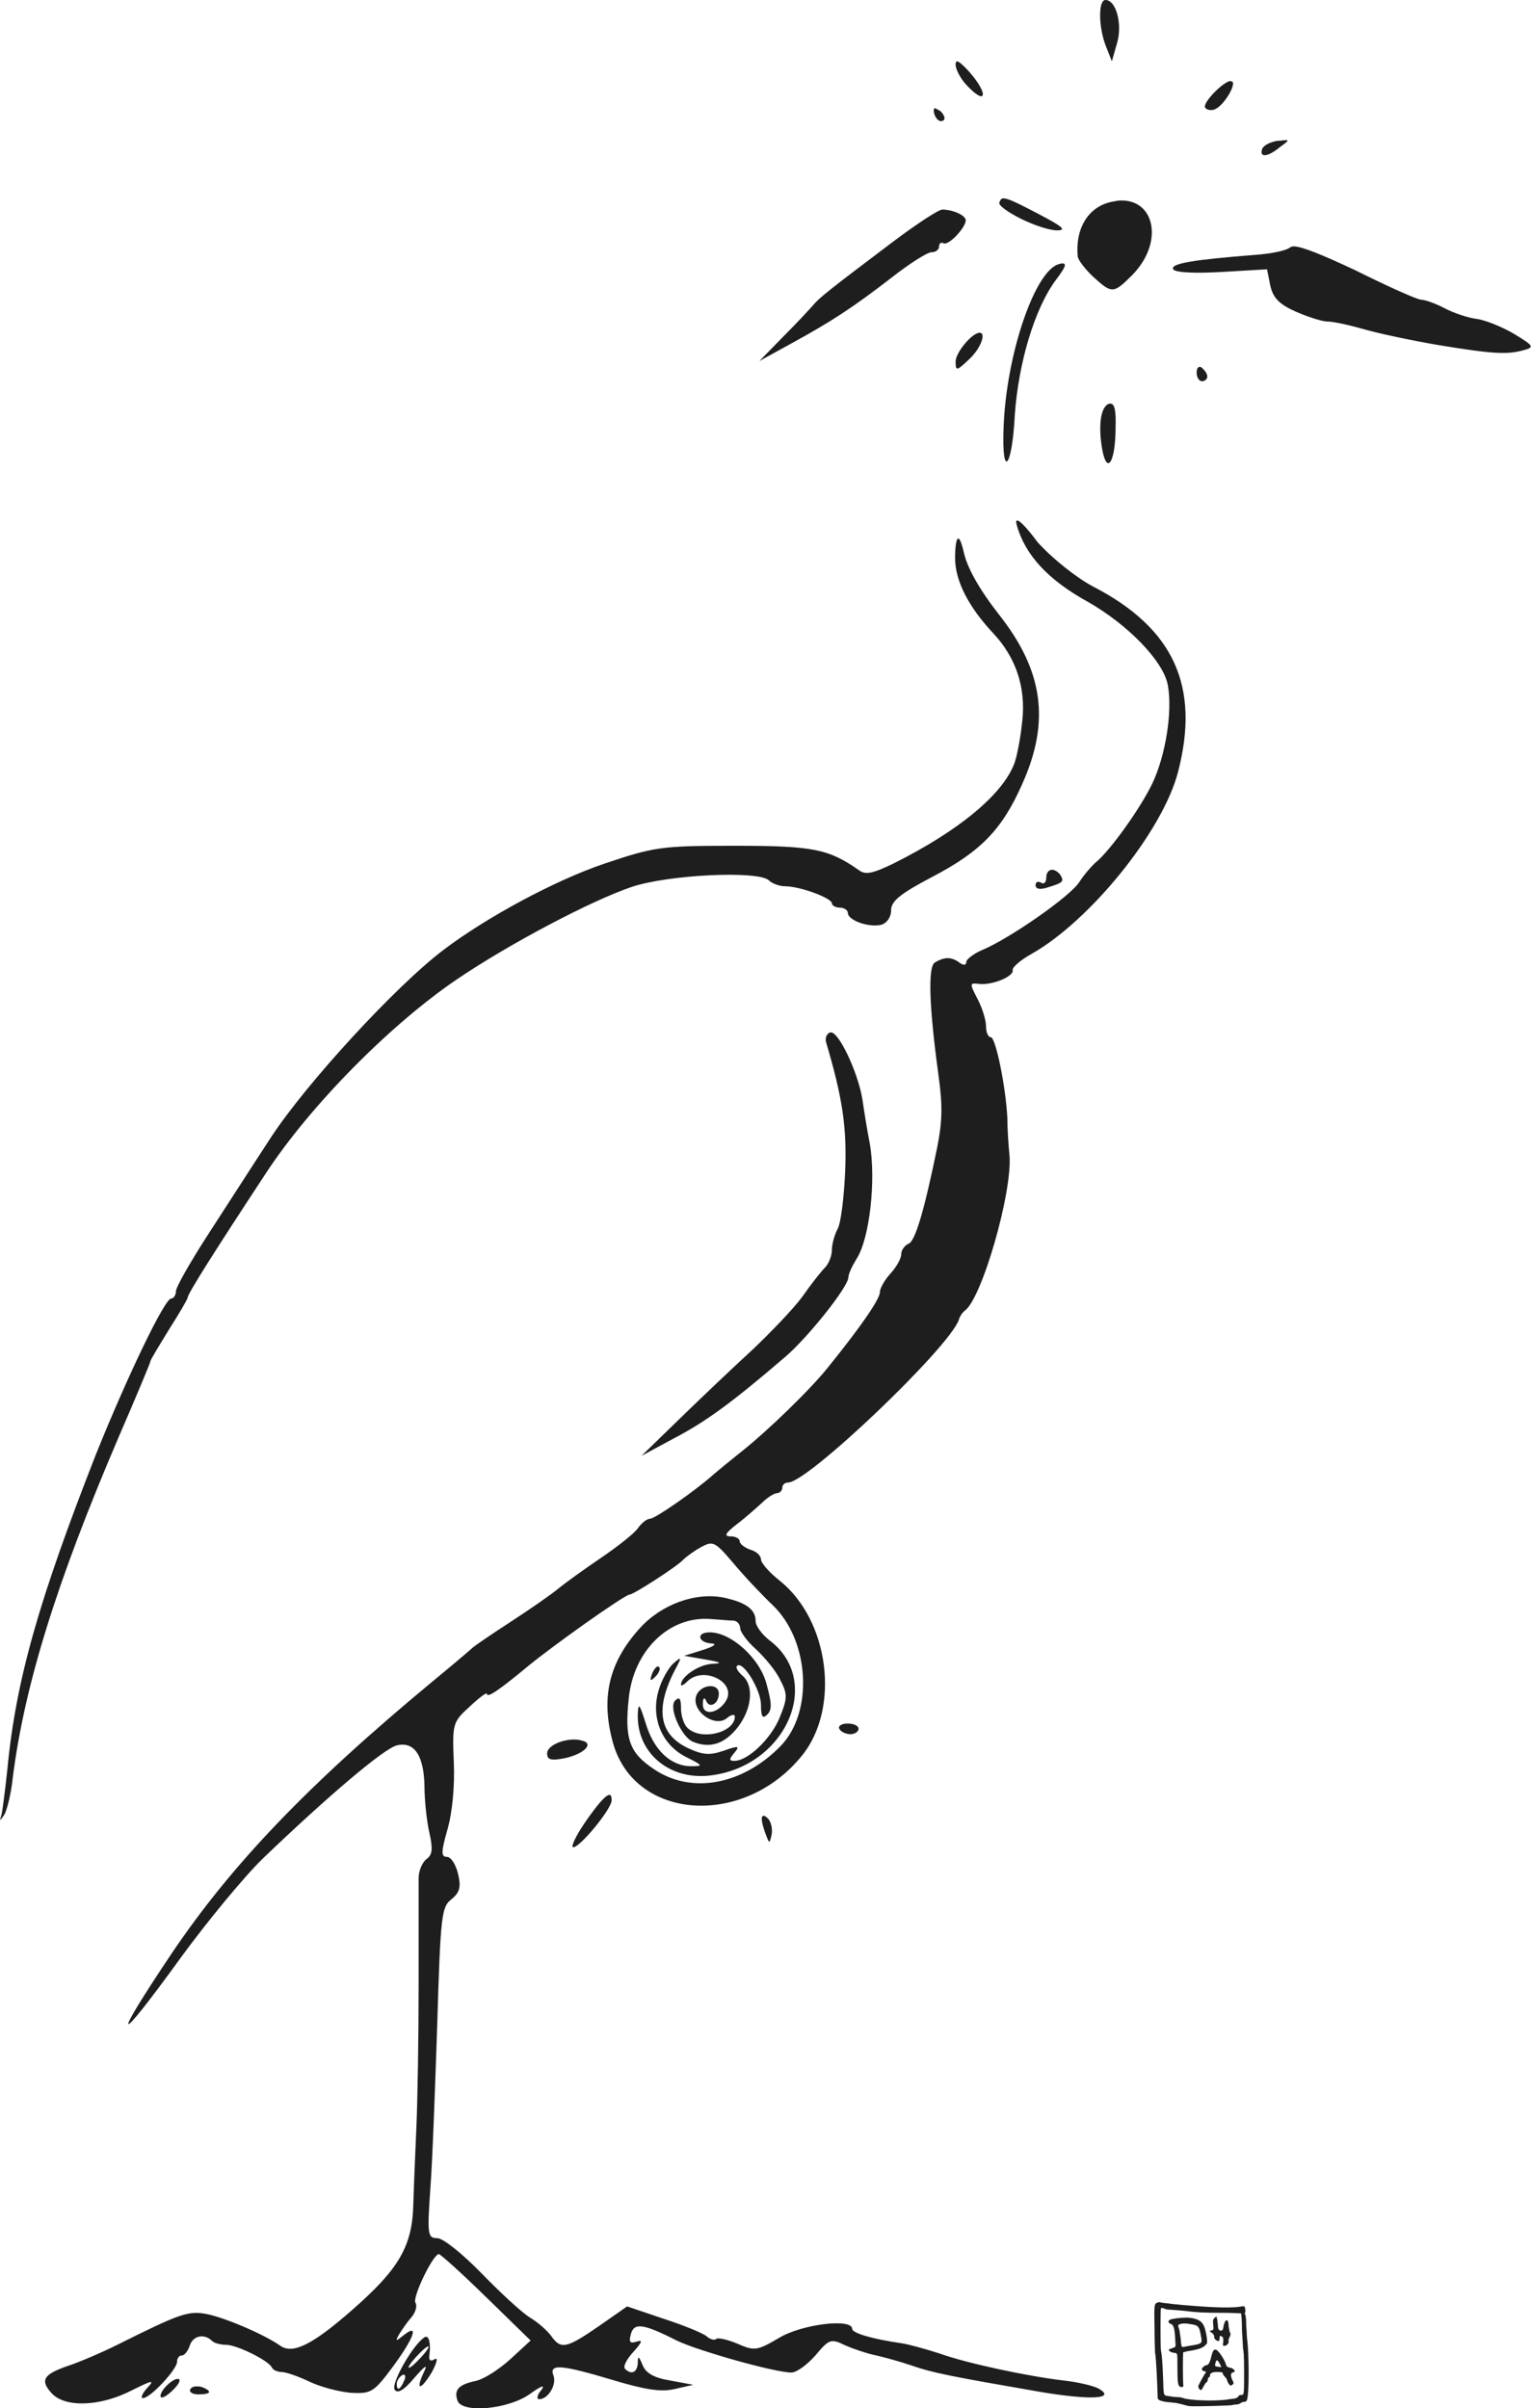 <?xml version="1.0" encoding="utf-8"?>
<!-- Generator: Adobe Illustrator 24.2.0, SVG Export Plug-In . SVG Version: 6.00 Build 0)  -->
<svg version="1.1" id="bird" xmlns="http://www.w3.org/2000/svg" xmlns:xlink="http://www.w3.org/1999/xlink" x="0px" y="0px"
	 viewBox="0 0 287.1 451.6" style="enable-background:new 0 0 287.1 451.6;" xml:space="preserve">
<style type="text/css">
	.st0{fill:#1E1E1E;}
</style>
<path id="main_path" class="st0" d="M190.8,97.6c-0.3,0-0.3,0.3-0.1,1c1.6,5.5,5.8,10.1,13.2,14.2c7.6,4.3,14.3,11.2,15.1,15.7
	c0.9,4.9-0.4,13.1-2.9,18.4c-2.2,4.6-7.9,12.6-10.6,14.8c-0.8,0.7-2.2,2.3-3.1,3.7c-1.7,2.7-13.1,10.6-18.1,12.7
	c-1.7,0.7-3.1,1.8-3.1,2.3c0,0.6-0.5,0.7-1.3,0.1c-1.5-1.1-2.8-1.1-4.6,0c-1.3,0.8-1.1,8.1,0.7,21.2c0.8,5.8,0.7,8.7-0.3,13.7
	c-2.4,11.7-4.1,17.4-5.3,17.8c-0.7,0.3-1.4,1.2-1.4,2c0,0.8-0.9,2.4-2,3.6c-1.1,1.2-2,2.8-2,3.5c0,1.3-3.5,6.4-9.8,14.2
	c-3.2,4-11.3,11.9-16.4,15.9c-2,1.6-4.2,3.4-5,4.1c-3.6,3.2-11,8.3-11.9,8.3c-0.6,0-1.6,0.8-2.3,1.8c-0.7,1-3.9,3.5-7,5.6
	c-3.1,2.1-6.7,4.7-7.9,5.7c-1.2,1-5.2,3.8-8.9,6.2c-3.7,2.4-6.9,4.6-7.2,4.9c-0.3,0.3-3.7,3.2-7.6,6.4
	c-23.4,19.4-37.6,34.3-48.8,50.9c-11.6,17.3-10.6,17.8,1.7,0.8c4.9-6.7,11.8-15.1,15.4-18.6c12.3-11.8,22.7-20.6,25.1-21.2
	c3.3-0.8,5.1,1.9,5.2,7.7c0,2.5,0.4,6.4,0.9,8.6c0.7,3.1,0.6,4.2-0.5,5c-0.8,0.6-1.5,2.2-1.5,3.6c0,1.4,0,10.4,0,20.1
	c0,9.7-0.2,21.5-0.4,26.2c-0.2,4.7-0.5,11.5-0.6,15c-0.2,7.8-2.8,12.1-11.5,19.7c-7.4,6.5-11.1,8.3-13.4,6.7c-3.1-2.2-10.7-5.4-14-6
	c-3.3-0.6-5,0-16.4,5.7c-3,1.5-7.2,3.3-9.3,4c-4.7,1.6-5.5,2.7-3.2,5.2c2.5,2.7,9,2.5,14.9-0.5c4-2,4.5-2.1,3-0.5
	c-0.9,1-1.3,1.9-0.8,1.9c1.4,0,6.4-5.4,6.4-6.8c0-0.7,0.4-1.2,0.9-1.2s1.2-0.9,1.5-1.9c0.6-1.8,2.7-2.3,4.2-0.8
	c0.4,0.4,1.6,0.7,2.6,0.7c2,0,8.1,3,8.6,4.3c0.2,0.4,1,0.8,1.8,0.8c0.8,0,3.1,0.8,5.2,1.8c2.1,1,5.5,1.9,7.8,2.1
	c3.8,0.2,4.3-0.1,7.8-4.8c4-5.4,5.1-8.4,2.1-6c-1.5,1.2-1.6,1.2-0.9-0.1c0.5-0.8,1.5-2.3,2.3-3.2c0.8-0.9,1.2-2.2,0.8-2.8
	c-0.6-1,3.3-9.1,4.4-9.1c0.3,0,4.3,3.6,8.9,8.1l8.3,8.1l-3.8,3.5c-2.1,1.9-5,3.8-6.6,4.1c-3.2,0.7-4,1.7-3.3,3.7
	c0.9,2.4,9.6,1.6,13.6-1.3c2.1-1.5,2.9-1.8,2.1-0.7c-0.8,0.9-0.9,1.7-0.4,1.7c1.7,0,3.3-2.7,2.7-4.4c-0.9-2.3,1.4-2.1,11.1,0.8
	c6,1.8,9,2.3,11.6,1.7l3.5-0.8l-4.3-0.8c-3.1-0.5-4.6-1.4-5.2-2.9c-0.7-1.7-0.9-1.8-0.9-0.4c-0.1,1.8-1.2,2.3-2.4,1.1
	c-0.4-0.4,0.3-1.8,1.6-3.2c1.6-1.8,1.8-2.3,0.6-1.9c-1.3,0.4-1.5,0.1-1.1-1.4c0.6-2.2,2.3-2,8.6,1.2c3.9,1.9,18.4,6,21.5,6
	c1,0,3-1.5,4.5-3.2c2.6-3.1,2.9-3.2,5.6-1.9c1.6,0.7,4,1.5,5.4,1.8c1.4,0.3,4.4,1.1,6.8,1.9c4.3,1.5,7.5,2.1,24.2,5
	c9.4,1.6,14.6,1.4,11.1-0.6c-0.9-0.5-3.8-1.2-6.5-1.5c-6.8-0.8-18.1-3.2-23.4-5.1c-2.5-0.8-5.7-1.7-7.1-1.9
	c-5.5-0.8-9.2-1.9-9.2-2.7c0-2-9.4-0.9-13.7,1.7c-4.1,2.4-4.6,2.5-7.8,1.1c-1.9-0.8-3.7-1.2-4-0.9c-0.3,0.3-1.1,0.1-1.8-0.5
	s-4.4-2.1-8.1-3.3l-6.8-2.3l-5.3,3.7c-6.1,4.2-7.1,4.4-8.9,1.9c-0.7-1-2.5-2.6-4-3.5c-1.5-0.9-5.6-4.7-9.1-8.3
	c-3.5-3.6-7.2-6.6-8.3-6.6c-1.8,0-1.9-0.6-1.3-9.3c0.4-5.1,0.9-19.1,1.3-31c0.6-20,0.8-21.8,2.6-23.2c1.6-1.3,1.9-2.3,1.3-4.8
	c-0.4-1.7-1.3-3.2-2.1-3.2c-1.1,0-1.1-0.9,0.1-5.1c0.9-3.1,1.4-8.1,1.2-12.6c-0.3-7.3-0.2-7.6,3-10.5c1.8-1.7,3.2-2.7,3.2-2.4
	c0,0.9,2.2-0.6,7.4-4.9c4.8-4,18.5-13.7,19.4-13.7c0.7,0,8.8-5.2,10-6.5c0.6-0.6,2.1-1.7,3.4-2.4c2.2-1.2,2.6-1,6,3
	c2,2.4,5.3,5.9,7.4,7.9c6.9,6.6,7.7,20,1.5,26.4c-7.1,7.3-16.7,9.1-23.7,4.4c-4.7-3.1-5.6-5.7-4.8-13.3c0.9-9,7.6-15.5,15.3-14.9
	c1.7,0.1,3.6,0.3,4.3,0.3c0.7,0,1.3,0.7,1.3,1.4c0,0.7,1.3,2.5,3,4c1.6,1.5,3.7,4,4.5,5.7c1.4,2.7,1.4,3.4-0.1,7.1
	c-1.6,3.9-5.9,8.1-8.5,8.1c-1,0-1-0.3,0-1.5c1.1-1.3,0.8-1.4-2-0.4c-2.6,0.9-3.9,0.8-6.7-0.5c-5.5-2.6-6.2-7.5-2.3-14.9
	c1.2-2.2,1.1-2.3-0.4-1c-0.9,0.8-2.2,3-2.8,5.1c-1.5,5.1,0.6,10.2,5.2,12.5c3.2,1.6,3.2,1.7,0.9,1.7c-3.8,0-7-3-8.5-8
	c-1.2-3.8-1.4-4-1.5-1.7c-0.2,7.3,6.1,12.5,13.9,11.4c14.1-1.9,20.8-17.8,10.8-25.3c-1.4-1.1-2.6-2.7-2.6-3.6c0-2.2-1.8-3.5-5.9-4.4
	c-5.3-1.1-11.7,1.2-15.8,5.7c-5.9,6.5-7.4,13.2-5,21.7c4.2,14.4,24.5,15.7,35.4,2.2c7.2-8.9,5.1-25.4-4.2-32.8
	c-1.9-1.5-3.5-3.3-3.5-4c0-0.7-0.9-1.5-2-1.8c-1.1-0.4-2-1.1-2-1.6c0-0.5-0.8-0.9-1.7-0.9c-1.3,0-1-0.6,1.2-2.3
	c1.6-1.2,3.7-3.1,4.7-4c1-1,2.3-1.8,2.8-1.8s1-0.5,1-1c0-0.6,0.5-1,1.1-1c3.7,0,30.2-25.3,32-30.5c0.2-0.7,0.7-1.4,1.1-1.7
	c3.2-2.2,9-22.3,8.4-29.2c-0.2-1.9-0.4-5.1-0.4-7c-0.3-5.9-2.2-15.1-3.1-15.1c-0.5,0-0.9-0.9-0.9-2.1c0-1.1-0.7-3.4-1.6-5.1
	c-1.5-2.9-1.5-3,0.3-2.8c2.4,0.3,6.6-1.4,6.3-2.6c-0.1-0.5,1.5-1.9,3.5-3c11-6.2,24.6-23,27.5-34.1c4.2-16.1-0.8-27-15.9-34.8
	c-3.2-1.7-7.7-5.3-10.4-8.3C192.5,98.9,191.3,97.7,190.8,97.6z M179.7,101c-0.3-0.1-0.6,1.2-0.6,3.6c0,4.3,2.5,9.2,7.2,14.2
	c4.2,4.5,6.1,10.1,5.4,16.4c-0.3,3.1-1,6.7-1.5,8c-2.2,5.8-10.4,12.6-22.6,18.7c-3.9,1.9-5.3,2.2-6.5,1.3c-5.7-4-8.6-4.6-23.3-4.6
	c-13.9,0-15.1,0.2-24.6,3.4c-9.1,3.1-21.8,9.9-30,16.1c-9,6.8-25.8,25.1-32.4,35.2c-3.8,5.8-9.3,14.4-12.3,19
	c-3,4.7-5.5,9.1-5.5,9.8c0,0.7-0.4,1.4-0.9,1.4c-1.2,0-8.1,14.3-14.1,29.2C7.3,300,3,315,1.4,331.6c-0.4,3.8-0.9,7.7-1.1,8.6
	c-0.4,1.4-0.4,1.4,0.5,0.1c0.5-0.8,1.3-4,1.6-7c2.2-17.3,8.2-36.6,19.8-63.7c3.3-7.6,6-14.1,6-14.3c0-0.3,1.6-2.9,3.5-6
	c1.9-3,3.5-5.7,3.5-6c0-0.7,5.2-8.9,14.6-23.2c8.3-12.7,23.3-27.9,35.8-36.4c9.7-6.6,25.2-14.8,32.9-17.4c6.9-2.3,23.8-3.1,25.7-1.2
	c0.6,0.6,2,1.1,3.1,1.1c2.7,0,8.7,2.2,8.7,3.2c0,0.4,0.7,0.8,1.5,0.8s1.5,0.5,1.5,1c0,1.4,4,2.8,6.3,2.2c1-0.3,1.8-1.4,1.8-2.7
	c0-1.7,1.7-3.1,7.6-6.2c9.2-4.8,13.2-8.9,17-17.5c5.3-11.8,3.9-21.3-4.4-31.8c-3.6-4.6-6-8.8-6.6-11.8
	C180.3,101.8,180,101,179.7,101z M155.8,193.6c0,0-0.1,0-0.1,0c-0.7,0.2-1,1.1-0.8,1.8c3.1,10.5,3.9,15.9,3.6,24
	c-0.2,4.9-0.8,9.9-1.4,11c-0.6,1.1-1.1,2.9-1.1,4c0,1.1-0.6,2.6-1.3,3.3c-0.7,0.7-2.6,3.1-4.2,5.4c-1.6,2.2-5.9,6.7-9.5,10.1
	c-3.6,3.3-9.7,9.1-13.6,12.9l-7.1,6.9l6.3-3.4c5.9-3.1,10.8-6.7,20.7-15.2c4.2-3.6,11.8-13.1,11.8-14.9c0-0.6,0.7-2.1,1.5-3.4
	c2.5-3.8,3.7-14.9,2.5-21.7c-0.5-2.5-1.1-6.3-1.4-8.4C160.8,200.9,157.3,193.5,155.8,193.6z"/>
<g id="small_nodes">
	<g>
		<path class="st0" d="M207.3,0c-1.4,0-1.3,5.2,0.1,8.7l1.1,2.8l1-3.5C210.5,4.5,209.3,0,207.3,0z"/>
		<path class="st0" d="M179.5,11.5c-0.2,0-0.3,0.2-0.3,0.6c0,0.9,0.9,2.6,2,3.8c3.8,4.1,4.3,1.8,0.5-2.5
			C180.6,12.2,179.9,11.6,179.5,11.5z"/>
		<path class="st0" d="M230.8,15.2c-1.2-0.1-5.4,4.1-4.8,5c0.3,0.4,1.1,0.6,1.8,0.3c1.6-0.6,4-4.5,3.3-5.2
			C231,15.3,230.9,15.3,230.8,15.2z"/>
		<path class="st0" d="M175.4,20.3c-0.2,0-0.3,0.1-0.3,0.4c0,0.6,0.3,1.3,0.7,1.7c0.4,0.4,0.9,0.4,1.2,0.1c0.3-0.3,0-1.1-0.7-1.7
			C175.9,20.6,175.6,20.4,175.4,20.3z"/>
		<path class="st0" d="M240.9,26.3c-0.3,0-0.7,0.1-1.3,0.1c-1.3,0.2-2.6,0.8-2.9,1.5c-0.6,1.7,1,1.6,3.3-0.3
			C241.5,26.5,241.9,26.2,240.9,26.3z"/>
	</g>
	<g>
		<path class="st0" d="M176.7,39.3c-0.7,0-4.8,2.7-9.2,6c-12.2,9.2-13.8,10.5-15,11.9c-0.6,0.7-3.1,3.4-5.6,5.9l-4.5,4.6l6-3.3
			c7.5-4.1,11.5-6.7,19-12.5c3.2-2.5,6.5-4.6,7.3-4.6s1.4-0.5,1.4-1.1c0-0.6,0.4-0.8,0.8-0.6c0.9,0.6,4.2-2.9,4.2-4.3
			C181.1,40.4,178.7,39.3,176.7,39.3L176.7,39.3z"/>
		<path class="st0" d="M183.7,62.4c-1.4,0-4.5,3.7-4.5,5.4c0,1.8,0.2,1.8,2.5-0.4C183.9,65.4,185,62.4,183.7,62.4z"/>
		<path class="st0" d="M225,68.8c-0.4,0-0.6,0.4-0.6,1.1c0,0.9,0.5,1.6,1,1.6s1-0.4,1-0.9c0-0.5-0.5-1.2-1-1.6
			C225.3,68.9,225.2,68.8,225,68.8z"/>
		<path class="st0" d="M208.2,75.7c-0.1,0-0.1,0-0.2,0c-1.6,0.5-2.1,4.1-1.3,8.6c0.9,4.9,2.5,2.3,2.5-4.2
			C209.3,77,209,75.6,208.2,75.7L208.2,75.7z"/>
	</g>
	<path class="st0" d="M197.3,163.1c-0.6,0-1.1,0.5-1.1,1.5c0,0.9-0.5,1.3-1,0.9c-0.6-0.3-1-0.1-1,0.5c0,0.7,0.8,0.9,2.3,0.4
		c2.9-0.9,3.1-1.1,2.3-2.4C198.4,163.5,197.8,163.1,197.3,163.1z"/>
	<g>
		<path class="st0" d="M158.9,323.2c-1.1,0-1.8,0.5-1.5,1c0.3,0.6,1.3,1,2.1,1c0.8,0,1.5-0.5,1.5-1
			C161,323.6,160.1,323.2,158.9,323.2z"/>
		<path class="st0" d="M107.4,326.2c-2.4,0.1-4.8,1.3-4.8,2.6c0,1.2,0.7,1.4,3.3,0.9c3.7-0.8,5.6-2.8,3.2-3.3
			C108.5,326.2,108,326.2,107.4,326.2z"/>
		<path class="st0" d="M114.2,336.6c-0.7,0.1-2.2,1.8-4.6,5.3c-1.7,2.5-2.6,4.5-2.1,4.5c1.3,0,7.2-7.2,7.2-8.8
			C114.7,336.8,114.5,336.5,114.2,336.6z"/>
		<path class="st0" d="M143.2,340.5c-0.6,0-0.4,1.3,0.4,3.5c0.7,1.8,0.7,1.8,1.1,0c0.2-1-0.1-2.4-0.7-3
			C143.7,340.7,143.4,340.5,143.2,340.5z"/>
	</g>
	<g>
		<path class="st0" d="M133.1,306.1c-2.7,0-2.2,2,0.5,2.1c0.9,0.1,0.1,0.6-1.8,1.2l-3.5,1.1l4,0.7c2.9,0.5,3.3,0.7,1.3,0.8
			c-2.5,0.1-5.9,2.4-5.9,3.9c0,0.3,0.5,0.1,1.2-0.6c3-3,9.4,0.2,7.2,3.7c-1.5,2.4-4.4,2.8-4.3,0.5c0-1.1,0.3-1.3,0.6-0.6
			c0.6,1.6,2.4,0.6,2.4-1.3c0-2.2-3.7-1.7-4.3,0.6c-0.7,2.8,3.6,5.8,5.8,4c0.8-0.7,1.5-0.8,1.5-0.3c0,3-6.4,4.6-8.9,2.1
			c-0.7-0.7-1.2-2.3-1.2-3.7c0-1.8-0.3-2.2-1.1-1.4c-1.3,1.3,1.2,6.8,3.3,7.7c3.1,1.3,5.8,0.5,8.2-2.4c2.9-3.5,3.4-8.1,1.1-10
			c-0.8-0.7-1.3-1.5-1-1.8c1.1-1.1,4.5,4.5,4.5,7.3c0,2.2,0.3,2.7,1.2,1.8c0.9-0.9,0.8-2.2-0.1-5.5
			C142.6,311,137.1,306.1,133.1,306.1z"/>
		<path class="st0" d="M123.3,312.5c-0.3,0.1-0.7,0.6-1,1.3c-0.5,1.4-0.4,1.6,0.6,0.6c0.7-0.7,1-1.5,0.7-1.8
			C123.5,312.5,123.4,312.5,123.3,312.5z"/>
	</g>
	<g>
		<path class="st0" d="M33.3,446.1c-1,0-3.2,2.1-3.2,3.2c0,0.6,0.9,0.2,2-0.8c1.1-1,1.8-2,1.5-2.3C33.6,446.1,33.5,446.1,33.3,446.1
			z"/>
		<path class="st0" d="M36.8,447.5c-0.5,0-0.9,0.2-1.1,0.5c-0.3,0.5,0.3,1,1.5,1c2.4,0,2.7-0.6,0.6-1.4
			C37.4,447.5,37.1,447.5,36.8,447.5z"/>
	</g>
	<path class="st0" d="M81.5,442.4c-0.7,0.5-1.1,0.2-1-0.6c0.3-2.2,0-3.6-0.6-3.6c-0.1,0-0.2,0-0.3,0.1c-2.1,1.3-6.3,8.6-5.6,9.8v0
		c0.5,0.8,1.7,0.2,3.7-2.2c2-2.3,2.6-2.7,1.8-1.1c-1.7,3.6-0.6,3.5,1.5,0C81.9,443.1,82.2,442,81.5,442.4z M75.8,446.4
		c-0.7,1.7-1.4,2.1-1.4,0.6c0-0.5,0.4-1.2,1-1.6c0.1-0.1,0.3-0.1,0.4-0.1c0,0,0,0,0,0h0c0,0,0,0,0,0C76,445.4,76.1,445.8,75.8,446.4
		z M79,442c-1,1.1-2,2-2.3,2s0.3-0.9,1.3-2c1-1.1,2-2,2.3-2S80,440.9,79,442z"/>
	<g>
		<path class="st0" d="M233.9,438.9c-0.1-0.5-0.1-1.7-0.2-2.8c0-1.1-0.1-2-0.2-2.1s-0.1-0.2,0-0.4c0.1-0.1,0-0.5,0-0.7
			c-0.1-0.5-0.1-0.5-1.3-0.3c-2,0.2-5.2,0.1-10.8-0.4c-0.6-0.1-1.4-0.1-1.9-0.2s-1.2-0.1-1.6-0.2c-0.2,0-0.4-0.1-0.5-0.1l0,0
			c-0.2,0-0.4,0.1-0.6,0.2c-0.3,0.3-0.4,0.5-0.3,4.6c0,2.4,0.1,4.5,0.1,4.7c0.2,0.7,0.4,5.4,0.5,8.5c0,0.4,0.9,0.7,2.5,0.8
			c0.6,0.1,1.2,0.1,1.3,0.2c0.1,0,0.5,0.1,0.9,0.2s1,0.3,1.3,0.3c0.9,0.1,8-0.1,8-0.2c0,0,0.3-0.1,0.7-0.1c0.4,0,0.8-0.2,0.9-0.3
			c0.1-0.1,0.4-0.2,0.6-0.2c0.2,0,0.5-0.1,0.5-0.3C234.3,449.3,234.2,441.2,233.9,438.9z M232.8,449.1c-0.3,0-0.5,0.1-0.6,0.3
			s-0.4,0.3-0.7,0.4c-0.3,0-1,0.1-1.6,0.2c-2.8,0.3-6.8,0.1-8-0.3c-0.2-0.1-0.7-0.2-1.3-0.2c-0.6,0-1.3-0.2-1.7-0.2
			c-0.7-0.2-0.7,0.1-0.8-3.6c-0.1-2.5-0.2-4-0.4-5c-0.1-0.9-0.1-7.6,0-7.8c0-0.1,0.1-0.1,0.2-0.1h0c0.1,0,0.2,0,0.4,0.1
			c0.2,0.1,0.6,0.2,0.8,0.2c0.4,0,2.8,0.2,3.6,0.3c1.4,0.2,3.2,0.3,6.4,0.3c1.9,0,3.5,0.1,3.6,0.1c0.1,0.1,0.2,1.5,0.2,3.2
			c0.1,1.7,0.2,3.2,0.2,3.4c0.1,0.4,0.2,1.2,0.2,4.4C233.3,449,233.3,449.1,232.8,449.1z"/>
		<path class="st0" d="M228.2,434.4c-0.1,0-0.2,0.1-0.4,0.2c-0.3,0.3-0.4,0.5-0.3,1.3c0.1,0.9,0.1,1-0.3,1.1l-0.4,0.1l0.5,0.4
			c0.3,0.2,0.4,0.5,0.4,0.7c-0.1,0.3,0.4,0.8,0.8,0.8c0.1,0,0.2-0.2,0.2-0.5c0-0.5,0.1-0.6,0.5-0.3c0.2,0.1,0.2,0.4,0.2,0.9
			c-0.1,0.7-0.1,0.8,0.2,0.8c0.4,0,0.9-0.5,0.8-0.8c-0.1-0.1,0-0.5,0.2-0.9c0.2-0.4,0.2-0.6,0.1-0.7c-0.1-0.1-0.2-0.6-0.3-1.2
			c0-0.7-0.1-1.1-0.3-1.2c-0.3-0.1-0.6,0.6-0.7,1.4c-0.1,0.8-0.9,0.7-1-0.1c0-0.2,0-0.6-0.1-1c0-0.4-0.1-0.8-0.2-0.9
			C228.3,434.5,228.3,434.4,228.2,434.4L228.2,434.4z"/>
		<path class="st0" d="M226.3,438.3c-0.4-2.6-0.9-3.2-2.7-3.6c-0.2,0-0.6-0.1-1-0.1c-1.2,0-2.8,0.2-3.2,0.4
			c-0.4,0.2-0.4,0.6,0.2,0.8c0.5,0.2,0.7,0.9,0.8,3.2c0.1,1.1,0.1,1.1-0.5,1.3c-0.3,0.1-0.6,0.2-0.7,0.3c-0.1,0.2,0.3,0.5,0.9,0.6
			c0.3,0,0.5,0.1,0.6,0.2c0.1,0.1,0.1,1.4,0.1,2.9c0,2.2,0.1,2.8,0.3,3.1c0.4,0.4,0.9,0.3,0.8-0.2c-0.1-0.7-0.1-6.1,0-6.1
			c0,0,0.4-0.1,0.8-0.2c2-0.3,2.9-0.6,3.4-1.2C226.4,439.5,226.4,439.3,226.3,438.3z M223.6,439.8c-0.8,0.1-1.5,0.3-1.7,0.3
			c-0.3,0.1-0.4-0.1-0.5-1.6c-0.1-0.7-0.2-1.5-0.3-1.8c-0.2-0.5-0.2-0.7,0-0.8c0.2-0.1,0.5-0.2,1-0.2h0h0c0,0,0,0,0,0
			c0.5,0,1,0.1,1.6,0.2c1,0.2,1.2,0.4,1.5,2.1C225.5,439.4,225.4,439.5,223.6,439.8z"/>
		<path class="st0" d="M231.4,444.8c0.4-0.1-0.1-0.7-0.7-0.8c-0.5-0.1-0.7-0.2-0.8-0.6c-0.2-0.7-0.9-1.9-1.5-2.5
			c-0.2-0.2-0.3-0.3-0.5-0.3c-0.3,0-0.5,0.3-0.7,1.1c-0.3,1.3-0.6,1.8-0.9,1.8c-0.2,0-0.5,0.2-0.7,0.4c-0.3,0.3-0.3,0.4-0.1,0.6
			c0.1,0.1,0.4,0.2,0.5,0.2c0.2,0,0.2,0.1,0.1,0.2c-0.3,0.4-1.4,2.4-1.4,2.6c0,0.1,0.1,0.3,0.2,0.5c0.3,0.3,0.4,0.3,0.8-0.5
			c0.2-0.4,0.5-0.8,0.6-0.8c0.1-0.1,0.2-0.3,0.2-0.5c0-0.2,0.1-0.4,0.2-0.4c0.1,0,0.2-0.2,0.2-0.3c0-0.5,0.4-0.7,1.3-0.7
			c1.1,0,1.1,0.1,1.1,0.3c0,0.1,0.2,0.4,0.4,0.6c0.2,0.2,0.4,0.5,0.4,0.6c0,0.2,0.2,0.5,0.3,0.7c0.3,0.4,0.4,0.4,0.7,0.2
			c0.3-0.3,0.3-0.3-0.1-1.1C230.7,445.2,230.8,445,231.4,444.8z M229,443.9c-0.1,0-0.4-0.1-0.7-0.1c-0.5-0.1-0.5-0.1-0.4-0.6
			c0.1-0.4,0.2-0.6,0.3-0.6c0.1,0,0.3,0.2,0.5,0.6C228.9,443.6,229.1,443.9,229,443.9z"/>
	</g>
	<g>
		<path class="st0" d="M188.2,37.2c-0.5,0-0.6,0.3-0.8,0.8c-0.2,0.5,1.6,1.8,4,3c2.4,1.2,5.4,2.2,6.8,2.2c1.9,0,1.1-0.7-3.5-3.1
			C190.7,38,189,37.2,188.2,37.2z"/>
		<path class="st0" d="M210.1,37.6c-0.4,0-0.9,0.1-1.4,0.2c-4.5,0.8-7.1,4.9-6.6,10.3c0.1,0.7,1.4,2.4,2.9,3.8
			c3.5,3.2,3.8,3.2,7.3-0.3C218.3,45.5,216.6,37.4,210.1,37.6L210.1,37.6z"/>
		<path class="st0" d="M242.7,46.2c-0.4,0-0.6,0.1-0.8,0.2c-0.7,0.6-3.6,1.2-6.6,1.4c-11.4,0.9-15.9,1.6-15.3,2.7
			c0.4,0.6,3.8,0.8,9.1,0.5l8.5-0.5l0.6,3c0.5,2.3,1.6,3.5,4.7,4.9c2.3,1,5,1.9,6.1,1.9c1.1,0,4.2,0.7,7,1.5c2.8,0.8,9,2.1,13.7,2.9
			c10.3,1.7,12.9,1.8,15.9,1c2.2-0.6,2.1-0.8-1.7-3.1c-2.2-1.3-5.4-2.6-7-2.8c-1.6-0.2-4.3-1.1-6-2c-1.7-0.9-3.7-1.6-4.4-1.6
			c-0.7,0-6.3-2.5-12.3-5.5C247.8,47.7,244.3,46.3,242.7,46.2L242.7,46.2z"/>
		<path class="st0" d="M199.2,49.4c-0.1,0-0.3,0-0.5,0.1c-4.5,0.9-10,16.8-10.5,30.6c-0.4,9.9,1.6,7.8,2.1-2.3
			C191,68,194,57.9,198,52.5C199.8,50.1,200.1,49.4,199.2,49.4L199.2,49.4z"/>
	</g>
</g>
</svg>
